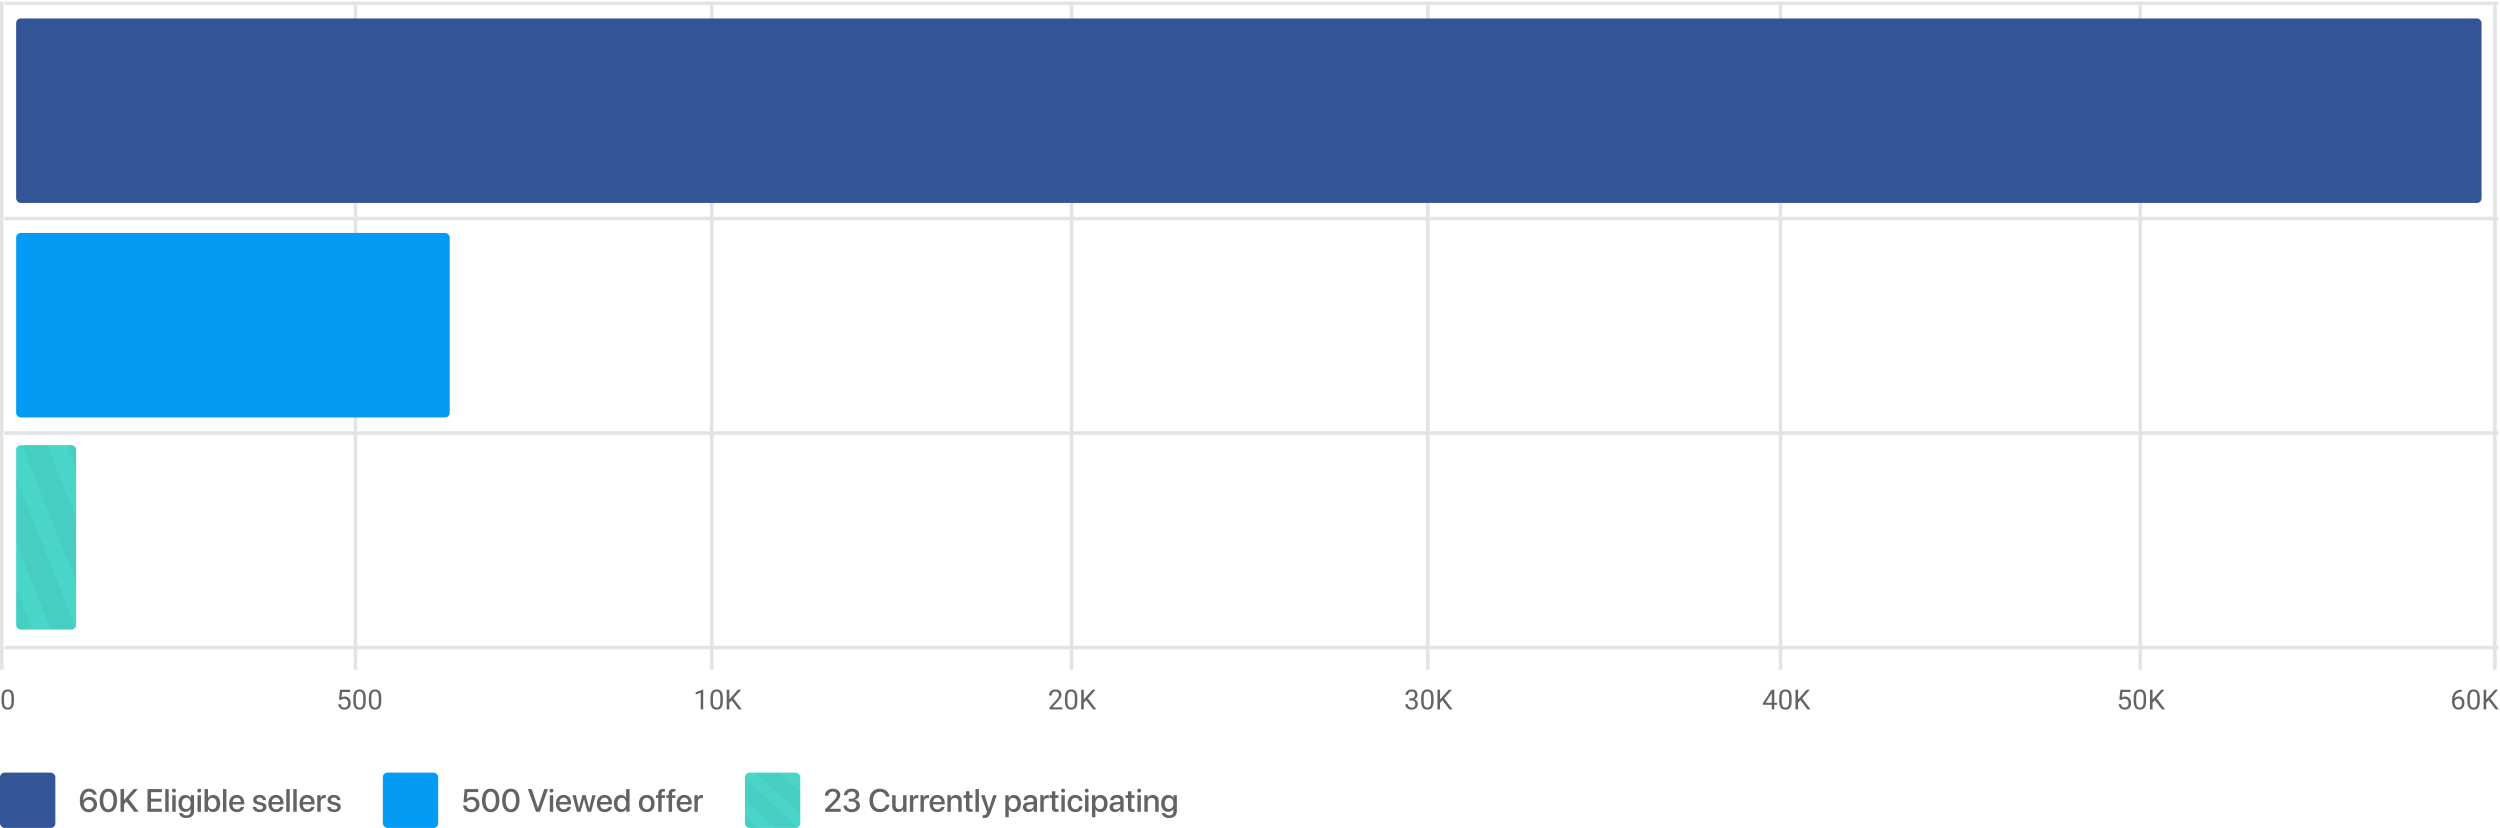 <svg width="1084" height="359" viewBox="0 0 1084 359" fill="none" xmlns="http://www.w3.org/2000/svg">
<path opacity="0.76" d="M146.994 303.31L147.427 299.056H151.799V300.058H148.347L148.09 302.384C148.508 302.138 148.982 302.015 149.513 302.015C150.291 302.015 150.908 302.273 151.365 302.788C151.822 303.3 152.051 303.993 152.051 304.868C152.051 305.747 151.812 306.441 151.336 306.948C150.863 307.452 150.201 307.704 149.349 307.704C148.595 307.704 147.98 307.495 147.504 307.077C147.027 306.659 146.756 306.081 146.689 305.343H147.715C147.781 305.831 147.955 306.2 148.236 306.45C148.517 306.697 148.888 306.82 149.349 306.82C149.853 306.82 150.248 306.648 150.533 306.304C150.822 305.96 150.967 305.486 150.967 304.88C150.967 304.31 150.81 303.853 150.498 303.509C150.189 303.161 149.777 302.988 149.261 302.988C148.789 302.988 148.418 303.091 148.148 303.298L147.861 303.532L146.994 303.31ZM158.584 303.948C158.584 305.218 158.367 306.161 157.933 306.779C157.5 307.396 156.822 307.704 155.9 307.704C154.99 307.704 154.316 307.404 153.879 306.802C153.441 306.197 153.215 305.294 153.199 304.095V302.648C153.199 301.394 153.416 300.462 153.849 299.853C154.283 299.243 154.963 298.939 155.888 298.939C156.806 298.939 157.482 299.234 157.916 299.823C158.349 300.409 158.572 301.316 158.584 302.542V303.948ZM157.5 302.466C157.5 301.548 157.371 300.88 157.113 300.462C156.855 300.04 156.447 299.829 155.888 299.829C155.334 299.829 154.929 300.038 154.676 300.456C154.422 300.874 154.291 301.517 154.283 302.384V304.118C154.283 305.04 154.416 305.722 154.681 306.163C154.951 306.601 155.357 306.82 155.9 306.82C156.435 306.82 156.832 306.613 157.09 306.198C157.351 305.784 157.488 305.132 157.5 304.241V302.466ZM165.322 303.948C165.322 305.218 165.105 306.161 164.672 306.779C164.238 307.396 163.56 307.704 162.638 307.704C161.728 307.704 161.054 307.404 160.617 306.802C160.179 306.197 159.953 305.294 159.937 304.095V302.648C159.937 301.394 160.154 300.462 160.588 299.853C161.021 299.243 161.701 298.939 162.627 298.939C163.545 298.939 164.22 299.234 164.654 299.823C165.088 300.409 165.31 301.316 165.322 302.542V303.948ZM164.238 302.466C164.238 301.548 164.109 300.88 163.851 300.462C163.593 300.04 163.185 299.829 162.627 299.829C162.072 299.829 161.668 300.038 161.414 300.456C161.16 300.874 161.029 301.517 161.021 302.384V304.118C161.021 305.04 161.154 305.722 161.42 306.163C161.689 306.601 162.095 306.82 162.638 306.82C163.174 306.82 163.57 306.613 163.828 306.198C164.09 305.784 164.226 305.132 164.238 304.241V302.466Z" fill="#333333"/>
<path opacity="0.76" d="M304.91 307.587H303.82V300.363L301.634 301.165V300.181L304.74 299.015H304.91V307.587ZM313.435 303.948C313.435 305.218 313.218 306.161 312.785 306.779C312.351 307.396 311.673 307.704 310.751 307.704C309.841 307.704 309.167 307.404 308.73 306.802C308.292 306.197 308.066 305.294 308.05 304.095V302.648C308.05 301.394 308.267 300.462 308.701 299.853C309.134 299.243 309.814 298.939 310.74 298.939C311.658 298.939 312.333 299.234 312.767 299.823C313.201 300.409 313.423 301.316 313.435 302.542V303.948ZM312.351 302.466C312.351 301.548 312.222 300.88 311.964 300.462C311.707 300.04 311.298 299.829 310.74 299.829C310.185 299.829 309.781 300.038 309.527 300.456C309.273 300.874 309.142 301.517 309.134 302.384V304.118C309.134 305.04 309.267 305.722 309.533 306.163C309.802 306.601 310.208 306.82 310.751 306.82C311.287 306.82 311.683 306.613 311.941 306.198C312.203 305.784 312.339 305.132 312.351 304.241V302.466ZM317.273 303.62L316.23 304.704V307.587H315.105V299.056H316.23V303.275L320.021 299.056H321.38L318.023 302.823L321.644 307.587H320.296L317.273 303.62Z" fill="#333333"/>
<path opacity="0.76" d="M460.636 307.587H455.046V306.808L457.999 303.527C458.437 303.031 458.738 302.628 458.902 302.32C459.07 302.007 459.154 301.685 459.154 301.353C459.154 300.907 459.019 300.542 458.749 300.257C458.48 299.972 458.121 299.829 457.671 299.829C457.132 299.829 456.712 299.984 456.412 300.292C456.115 300.597 455.966 301.023 455.966 301.57H454.882C454.882 300.784 455.134 300.15 455.638 299.665C456.146 299.181 456.824 298.939 457.671 298.939C458.464 298.939 459.091 299.148 459.552 299.566C460.013 299.98 460.244 300.532 460.244 301.224C460.244 302.064 459.708 303.064 458.638 304.224L456.353 306.702H460.636V307.587ZM467.134 303.948C467.134 305.218 466.917 306.161 466.484 306.779C466.05 307.396 465.373 307.704 464.451 307.704C463.54 307.704 462.867 307.404 462.429 306.802C461.992 306.197 461.765 305.294 461.749 304.095V302.648C461.749 301.394 461.966 300.462 462.4 299.853C462.833 299.243 463.513 298.939 464.439 298.939C465.357 298.939 466.033 299.234 466.466 299.823C466.9 300.409 467.123 301.316 467.134 302.542V303.948ZM466.05 302.466C466.05 301.548 465.921 300.88 465.664 300.462C465.406 300.04 464.998 299.829 464.439 299.829C463.884 299.829 463.48 300.038 463.226 300.456C462.972 300.874 462.841 301.517 462.833 302.384V304.118C462.833 305.04 462.966 305.722 463.232 306.163C463.501 306.601 463.908 306.82 464.451 306.82C464.986 306.82 465.382 306.613 465.64 306.198C465.902 305.784 466.039 305.132 466.05 304.241V302.466ZM470.972 303.62L469.929 304.704V307.587H468.804V299.056H469.929V303.275L473.72 299.056H475.08L471.722 302.823L475.343 307.587H473.996L470.972 303.62Z" fill="#333333"/>
<path opacity="0.76" d="M611.094 302.794H611.909C612.42 302.786 612.823 302.652 613.116 302.39C613.409 302.128 613.555 301.775 613.555 301.329C613.555 300.329 613.057 299.829 612.061 299.829C611.592 299.829 611.217 299.964 610.936 300.234C610.659 300.499 610.52 300.853 610.52 301.294H609.436C609.436 300.618 609.682 300.058 610.174 299.613C610.67 299.163 611.299 298.939 612.061 298.939C612.866 298.939 613.496 299.152 613.953 299.577C614.41 300.003 614.639 300.595 614.639 301.353C614.639 301.724 614.518 302.083 614.276 302.431C614.037 302.779 613.711 303.038 613.297 303.21C613.766 303.359 614.127 303.605 614.381 303.948C614.639 304.292 614.768 304.712 614.768 305.208C614.768 305.974 614.518 306.581 614.018 307.031C613.518 307.48 612.868 307.704 612.067 307.704C611.266 307.704 610.614 307.488 610.11 307.054C609.61 306.62 609.36 306.048 609.36 305.337H610.45C610.45 305.786 610.596 306.146 610.889 306.415C611.182 306.685 611.575 306.82 612.067 306.82C612.59 306.82 612.991 306.683 613.268 306.409C613.545 306.136 613.684 305.743 613.684 305.232C613.684 304.736 613.532 304.355 613.227 304.089C612.922 303.823 612.483 303.687 611.909 303.679H611.094V302.794ZM621.606 303.948C621.606 305.218 621.389 306.161 620.955 306.779C620.522 307.396 619.844 307.704 618.922 307.704C618.012 307.704 617.338 307.404 616.901 306.802C616.463 306.197 616.237 305.294 616.221 304.095V302.648C616.221 301.394 616.438 300.462 616.871 299.853C617.305 299.243 617.985 298.939 618.91 298.939C619.828 298.939 620.504 299.234 620.938 299.823C621.371 300.409 621.594 301.316 621.606 302.542V303.948ZM620.522 302.466C620.522 301.548 620.393 300.88 620.135 300.462C619.877 300.04 619.469 299.829 618.91 299.829C618.356 299.829 617.952 300.038 617.698 300.456C617.444 300.874 617.313 301.517 617.305 302.384V304.118C617.305 305.04 617.438 305.722 617.703 306.163C617.973 306.601 618.379 306.82 618.922 306.82C619.457 306.82 619.854 306.613 620.112 306.198C620.373 305.784 620.51 305.132 620.522 304.241V302.466ZM625.444 303.62L624.401 304.704V307.587H623.276V299.056H624.401V303.275L628.192 299.056H629.551L626.194 302.823L629.815 307.587H628.467L625.444 303.62Z" fill="#333333"/>
<path opacity="0.76" d="M769.338 304.722H770.522V305.607H769.338V307.587H768.248V305.607H764.363V304.968L768.184 299.056H769.338V304.722ZM765.594 304.722H768.248V300.538L768.119 300.773L765.594 304.722ZM776.85 303.948C776.85 305.218 776.633 306.161 776.199 306.779C775.766 307.396 775.088 307.704 774.166 307.704C773.256 307.704 772.582 307.404 772.145 306.802C771.707 306.197 771.481 305.294 771.465 304.095V302.648C771.465 301.394 771.682 300.462 772.115 299.853C772.549 299.243 773.229 298.939 774.154 298.939C775.072 298.939 775.748 299.234 776.182 299.823C776.615 300.409 776.838 301.316 776.85 302.542V303.948ZM775.766 302.466C775.766 301.548 775.637 300.88 775.379 300.462C775.121 300.04 774.713 299.829 774.154 299.829C773.6 299.829 773.195 300.038 772.942 300.456C772.688 300.874 772.557 301.517 772.549 302.384V304.118C772.549 305.04 772.682 305.722 772.947 306.163C773.217 306.601 773.623 306.82 774.166 306.82C774.701 306.82 775.098 306.613 775.356 306.198C775.617 305.784 775.754 305.132 775.766 304.241V302.466ZM780.688 303.62L779.645 304.704V307.587H778.52V299.056H779.645V303.275L783.436 299.056H784.795L781.438 302.823L785.059 307.587H783.711L780.688 303.62Z" fill="#333333"/>
<path opacity="0.76" d="M918.959 303.31L919.393 299.056H923.764V300.058H920.313L920.055 302.384C920.473 302.138 920.947 302.015 921.479 302.015C922.256 302.015 922.873 302.273 923.33 302.788C923.787 303.3 924.016 303.993 924.016 304.868C924.016 305.747 923.777 306.441 923.301 306.948C922.828 307.452 922.166 307.704 921.315 307.704C920.561 307.704 919.945 307.495 919.469 307.077C918.992 306.659 918.721 306.081 918.654 305.343H919.68C919.746 305.831 919.92 306.2 920.201 306.45C920.483 306.697 920.854 306.82 921.315 306.82C921.818 306.82 922.213 306.648 922.498 306.304C922.787 305.96 922.932 305.486 922.932 304.88C922.932 304.31 922.775 303.853 922.463 303.509C922.154 303.161 921.742 302.988 921.227 302.988C920.754 302.988 920.383 303.091 920.113 303.298L919.826 303.532L918.959 303.31ZM930.549 303.948C930.549 305.218 930.332 306.161 929.899 306.779C929.465 307.396 928.787 307.704 927.865 307.704C926.955 307.704 926.281 307.404 925.844 306.802C925.406 306.197 925.18 305.294 925.164 304.095V302.648C925.164 301.394 925.381 300.462 925.815 299.853C926.248 299.243 926.928 298.939 927.854 298.939C928.772 298.939 929.447 299.234 929.881 299.823C930.315 300.409 930.537 301.316 930.549 302.542V303.948ZM929.465 302.466C929.465 301.548 929.336 300.88 929.078 300.462C928.82 300.04 928.412 299.829 927.854 299.829C927.299 299.829 926.895 300.038 926.641 300.456C926.387 300.874 926.256 301.517 926.248 302.384V304.118C926.248 305.04 926.381 305.722 926.647 306.163C926.916 306.601 927.322 306.82 927.865 306.82C928.4 306.82 928.797 306.613 929.055 306.198C929.316 305.784 929.453 305.132 929.465 304.241V302.466ZM934.387 303.62L933.344 304.704V307.587H932.219V299.056H933.344V303.275L937.135 299.056H938.494L935.137 302.823L938.758 307.587H937.41L934.387 303.62Z" fill="#333333"/>
<path opacity="0.76" d="M1067.39 299.05V299.97H1067.19C1066.35 299.986 1065.68 300.236 1065.18 300.72C1064.68 301.204 1064.39 301.886 1064.31 302.765C1064.76 302.249 1065.37 301.991 1066.15 301.991C1066.89 301.991 1067.49 302.253 1067.93 302.777C1068.37 303.3 1068.59 303.976 1068.59 304.804C1068.59 305.683 1068.35 306.386 1067.87 306.913C1067.4 307.441 1066.76 307.704 1065.95 307.704C1065.14 307.704 1064.47 307.392 1063.97 306.767C1063.46 306.138 1063.2 305.329 1063.2 304.341V303.925C1063.2 302.355 1063.54 301.156 1064.21 300.327C1064.88 299.495 1065.88 299.07 1067.2 299.05H1067.39ZM1065.97 302.894C1065.6 302.894 1065.26 303.005 1064.94 303.228C1064.63 303.45 1064.42 303.73 1064.29 304.066V304.464C1064.29 305.167 1064.45 305.734 1064.77 306.163C1065.09 306.593 1065.48 306.808 1065.95 306.808C1066.44 306.808 1066.82 306.628 1067.1 306.269C1067.38 305.909 1067.52 305.439 1067.52 304.857C1067.52 304.271 1067.38 303.798 1067.09 303.439C1066.81 303.075 1066.44 302.894 1065.97 302.894ZM1075.23 303.948C1075.23 305.218 1075.01 306.161 1074.58 306.779C1074.14 307.396 1073.47 307.704 1072.54 307.704C1071.63 307.704 1070.96 307.404 1070.52 306.802C1070.09 306.197 1069.86 305.294 1069.84 304.095V302.648C1069.84 301.394 1070.06 300.462 1070.49 299.853C1070.93 299.243 1071.61 298.939 1072.53 298.939C1073.45 298.939 1074.13 299.234 1074.56 299.823C1074.99 300.409 1075.22 301.316 1075.23 302.542V303.948ZM1074.14 302.466C1074.14 301.548 1074.01 300.88 1073.76 300.462C1073.5 300.04 1073.09 299.829 1072.53 299.829C1071.98 299.829 1071.57 300.038 1071.32 300.456C1071.07 300.874 1070.93 301.517 1070.93 302.384V304.118C1070.93 305.04 1071.06 305.722 1071.33 306.163C1071.59 306.601 1072 306.82 1072.54 306.82C1073.08 306.82 1073.48 306.613 1073.73 306.198C1074 305.784 1074.13 305.132 1074.14 304.241V302.466ZM1079.07 303.62L1078.02 304.704V307.587H1076.9V299.056H1078.02V303.275L1081.81 299.056H1083.17L1079.82 302.823L1083.44 307.587H1082.09L1079.07 303.62Z" fill="#333333"/>
<rect x="1.976" y="0.661" width="1081.3" height="1.541" fill="#E3E3E3"/>
<rect x="1.976" y="94" width="1081.3" height="1.541" fill="#E3E3E3"/>
<rect x="1.976" y="187" width="1081.3" height="1.541" fill="#E3E3E3"/>
<rect x="1.976" y="280" width="1081.3" height="1.541" fill="#E3E3E3"/>
<rect y="0.661" width="1.545" height="289.761" fill="#E3E3E3"/>
<rect x="927.26" y="2.202" width="1.545" height="288.22" fill="#E3E3E3"/>
<rect x="1081" y="2.202" width="1.545" height="288.22" fill="#E3E3E3"/>
<rect x="153.358" y="2.202" width="1.545" height="288.22" fill="#E3E3E3"/>
<rect x="307.829" y="2.202" width="1.545" height="288.22" fill="#E3E3E3"/>
<rect x="463.846" y="2.202" width="1.545" height="288.22" fill="#E3E3E3"/>
<rect x="618.317" y="2.202" width="1.545" height="288.22" fill="#E3E3E3"/>
<rect x="771.244" y="2.202" width="1.545" height="288.22" fill="#E3E3E3"/>
<path opacity="0.76" d="M6.059 303.948C6.059 305.218 5.842 306.161 5.408 306.779C4.975 307.396 4.297 307.704 3.375 307.704C2.465 307.704 1.791 307.404 1.354 306.802C0.916 306.197 0.689 305.294 0.674 304.095V302.648C0.674 301.394 0.891 300.462 1.324 299.853C1.758 299.243 2.438 298.939 3.363 298.939C4.281 298.939 4.957 299.234 5.391 299.823C5.824 300.409 6.047 301.316 6.059 302.542V303.948ZM4.975 302.466C4.975 301.548 4.846 300.88 4.588 300.462C4.33 300.04 3.922 299.829 3.363 299.829C2.809 299.829 2.404 300.038 2.15 300.456C1.896 300.874 1.766 301.517 1.758 302.384V304.118C1.758 305.04 1.891 305.722 2.156 306.163C2.426 306.601 2.832 306.82 3.375 306.82C3.91 306.82 4.307 306.613 4.564 306.198C4.826 305.784 4.963 305.132 4.975 304.241V302.466Z" fill="#333333"/>
<rect x="7" y="8" width="1069" height="80" rx="2" fill="#345498"/>
<rect x="7" y="101" width="188" height="80" rx="2" fill="#039BF4"/>
<g clip-path="url(#clip0)">
<rect opacity="0.95" x="7" y="193" width="194" height="80" rx="2" fill="#41D4C7"/>
<mask id="mask0" mask-type="alpha" maskUnits="userSpaceOnUse" x="7" y="193" width="194" height="80">
<rect opacity="0.1" x="7" y="193" width="194" height="80" rx="2" fill="#41D4C7"/>
</mask>
<g mask="url(#mask0)">
<rect width="11.776" height="95.521" transform="matrix(0.626 -0.78 0.366 0.931 -28 194.117)" fill="#23857D"/>
<rect width="11.776" height="95.521" transform="matrix(0.626 -0.78 0.366 0.931 -9 194.117)" fill="#23857D"/>
<rect width="11.776" height="95.521" transform="matrix(0.626 -0.78 0.366 0.931 10 194.117)" fill="#23857D"/>
<rect width="11.776" height="95.521" transform="matrix(0.626 -0.78 0.366 0.931 29 194.117)" fill="#23857D"/>
</g>
</g>
<g clip-path="url(#clip1)">
<rect opacity="0.95" x="323" y="335" width="179.077" height="24" rx="2" fill="#41D4C7"/>
<mask id="mask1" mask-type="alpha" maskUnits="userSpaceOnUse" x="323" y="335" width="180" height="24">
<rect opacity="0.1" x="323" y="335" width="179.077" height="24" rx="2" fill="#41D4C7"/>
</mask>
<g mask="url(#mask1)">
<rect width="7.477" height="44.067" transform="matrix(0.91 -0.414 0.733 0.68 290.692 333.258)" fill="#23857D"/>
<rect width="7.477" height="44.067" transform="matrix(0.91 -0.414 0.733 0.68 308.231 333.258)" fill="#23857D"/>
<rect width="7.477" height="44.067" transform="matrix(0.91 -0.414 0.733 0.68 325.769 333.258)" fill="#23857D"/>
<rect width="7.477" height="44.067" transform="matrix(0.91 -0.414 0.733 0.68 343.308 333.258)" fill="#23857D"/>
</g>
</g>
<path opacity="0.76" d="M357.684 345.041H359.133C359.133 343.988 359.987 343.216 361.115 343.216C362.161 343.216 362.845 343.927 362.845 344.836C362.845 345.608 362.544 346.114 361.245 347.44L357.766 350.947V352H364.513V350.708H359.816V350.674L362.059 348.425C363.822 346.661 364.355 345.875 364.355 344.74C364.355 343.188 363.05 341.951 361.115 341.951C359.133 341.951 357.684 343.25 357.684 345.041ZM368.013 347.509H369.209C370.528 347.509 371.342 348.138 371.335 349.266C371.328 350.223 370.521 350.906 369.318 350.906C368.081 350.906 367.24 350.284 367.165 349.32H365.695C365.791 351.016 367.206 352.185 369.318 352.185C371.376 352.185 372.894 351.002 372.894 349.266C372.894 347.885 371.923 347.003 370.474 346.873V346.839C371.684 346.586 372.552 345.759 372.552 344.521C372.552 343.052 371.314 341.951 369.305 341.951C367.377 341.951 366.03 343.052 365.907 344.774H367.343C367.418 343.79 368.211 343.209 369.305 343.209C370.467 343.209 371.062 343.811 371.062 344.733C371.062 345.656 370.296 346.319 369.168 346.319H368.013V347.509ZM381.5 352.164C383.77 352.164 385.314 350.968 385.69 348.931H384.166C383.858 350.12 382.881 350.824 381.507 350.824C379.695 350.824 378.547 349.368 378.547 347.064C378.547 344.781 379.709 343.312 381.5 343.312C382.84 343.312 383.893 344.139 384.166 345.403H385.684C385.424 343.346 383.735 341.972 381.5 341.972C378.745 341.972 376.981 343.94 376.981 347.064C376.981 350.209 378.731 352.164 381.5 352.164ZM393.06 344.809H391.583V348.999C391.583 350.12 390.94 350.858 389.874 350.858C388.855 350.858 388.336 350.271 388.336 349.177V344.809H386.859V349.464C386.859 351.111 387.816 352.13 389.382 352.13C390.482 352.13 391.214 351.645 391.61 350.783H391.645V352H393.06V344.809ZM394.522 352H395.999V347.693C395.999 346.675 396.587 346.039 397.537 346.039C397.824 346.039 398.084 346.073 398.2 346.121V344.747C398.091 344.727 397.906 344.692 397.694 344.692C396.847 344.692 396.204 345.191 395.965 346.032H395.931V344.809H394.522V352ZM399.116 352H400.593V347.693C400.593 346.675 401.181 346.039 402.131 346.039C402.418 346.039 402.678 346.073 402.794 346.121V344.747C402.685 344.727 402.5 344.692 402.288 344.692C401.44 344.692 400.798 345.191 400.559 346.032H400.524V344.809H399.116V352ZM406.403 345.868C407.436 345.868 408.133 346.641 408.167 347.741H404.571C404.646 346.654 405.371 345.868 406.403 345.868ZM408.16 349.888C407.962 350.517 407.34 350.94 406.499 350.94C405.316 350.94 404.564 350.113 404.564 348.862V348.773H409.644V348.268C409.644 346.087 408.399 344.679 406.403 344.679C404.373 344.679 403.074 346.183 403.074 348.438C403.074 350.708 404.353 352.137 406.465 352.137C408.112 352.137 409.356 351.2 409.562 349.888H408.16ZM410.792 352H412.269V347.81C412.269 346.695 412.938 345.957 413.978 345.957C415.003 345.957 415.509 346.552 415.509 347.632V352H416.992V347.345C416.992 345.697 416.083 344.686 414.497 344.686C413.39 344.686 412.624 345.191 412.234 346.012H412.2V344.809H410.792V352ZM418.852 343.106V344.809H417.806V345.978H418.852V350.106C418.852 351.494 419.419 352.048 420.875 352.048C421.203 352.048 421.531 352.021 421.695 351.979V350.811C421.6 350.831 421.36 350.845 421.21 350.845C420.608 350.845 420.335 350.564 420.335 349.942V345.978H421.702V344.809H420.335V343.106H418.852ZM422.974 352H424.45V342.136H422.974V352ZM426.686 354.68C428.176 354.68 428.887 354.119 429.502 352.376L432.195 344.809H430.637L428.818 350.66H428.791L426.973 344.809H425.373L427.971 352.007C427.971 352.014 427.841 352.438 427.841 352.451C427.615 353.189 427.246 353.477 426.562 353.477C426.439 353.477 426.193 353.477 426.084 353.449V354.646C426.193 354.666 426.562 354.68 426.686 354.68ZM439.653 344.692C438.614 344.692 437.787 345.219 437.363 346.046H437.336V344.809H435.907V354.379H437.384V350.817H437.418C437.828 351.617 438.648 352.123 439.681 352.123C441.485 352.123 442.682 350.681 442.682 348.404C442.682 346.128 441.479 344.692 439.653 344.692ZM439.264 350.872C438.129 350.872 437.377 349.901 437.377 348.404C437.377 346.921 438.136 345.937 439.264 345.937C440.433 345.937 441.164 346.9 441.164 348.404C441.164 349.915 440.433 350.872 439.264 350.872ZM446.339 350.954C445.546 350.954 445.026 350.544 445.026 349.915C445.026 349.3 445.525 348.91 446.407 348.849L448.178 348.739V349.307C448.178 350.243 447.371 350.954 446.339 350.954ZM445.929 352.123C446.872 352.123 447.781 351.617 448.198 350.817H448.232V352H449.647V347.044C449.647 345.602 448.533 344.679 446.79 344.679C445.013 344.679 443.905 345.636 443.823 346.935H445.218C445.348 346.292 445.881 345.882 446.735 345.882C447.638 345.882 448.178 346.36 448.178 347.16V347.714L446.209 347.83C444.5 347.926 443.536 348.698 443.536 349.956C443.536 351.248 444.521 352.123 445.929 352.123ZM451.083 352H452.56V347.693C452.56 346.675 453.147 346.039 454.098 346.039C454.385 346.039 454.645 346.073 454.761 346.121V344.747C454.651 344.727 454.467 344.692 454.255 344.692C453.407 344.692 452.765 345.191 452.525 346.032H452.491V344.809H451.083V352ZM456.107 343.106V344.809H455.062V345.978H456.107V350.106C456.107 351.494 456.675 352.048 458.131 352.048C458.459 352.048 458.787 352.021 458.951 351.979V350.811C458.855 350.831 458.616 350.845 458.466 350.845C457.864 350.845 457.591 350.564 457.591 349.942V345.978H458.958V344.809H457.591V343.106H456.107ZM460.223 352H461.699V344.809H460.223V352ZM460.961 343.646C461.433 343.646 461.809 343.264 461.809 342.799C461.809 342.327 461.433 341.951 460.961 341.951C460.489 341.951 460.106 342.327 460.106 342.799C460.106 343.264 460.489 343.646 460.961 343.646ZM469.383 347.283C469.253 345.868 468.125 344.679 466.272 344.679C464.229 344.679 462.889 346.121 462.889 348.404C462.889 350.729 464.229 352.137 466.286 352.137C468.016 352.137 469.239 351.098 469.396 349.566H467.975C467.804 350.4 467.209 350.899 466.3 350.899C465.151 350.899 464.393 349.983 464.393 348.404C464.393 346.859 465.145 345.909 466.286 345.909C467.25 345.909 467.824 346.518 467.975 347.283H469.383ZM470.49 352H471.967V344.809H470.49V352ZM471.229 343.646C471.7 343.646 472.076 343.264 472.076 342.799C472.076 342.327 471.7 341.951 471.229 341.951C470.757 341.951 470.374 342.327 470.374 342.799C470.374 343.264 470.757 343.646 471.229 343.646ZM477.224 344.692C476.185 344.692 475.357 345.219 474.934 346.046H474.906V344.809H473.478V354.379H474.954V350.817H474.988C475.398 351.617 476.219 352.123 477.251 352.123C479.056 352.123 480.252 350.681 480.252 348.404C480.252 346.128 479.049 344.692 477.224 344.692ZM476.834 350.872C475.699 350.872 474.947 349.901 474.947 348.404C474.947 346.921 475.706 345.937 476.834 345.937C478.003 345.937 478.734 346.9 478.734 348.404C478.734 349.915 478.003 350.872 476.834 350.872ZM483.909 350.954C483.116 350.954 482.597 350.544 482.597 349.915C482.597 349.3 483.096 348.91 483.978 348.849L485.748 348.739V349.307C485.748 350.243 484.941 350.954 483.909 350.954ZM483.499 352.123C484.442 352.123 485.352 351.617 485.769 350.817H485.803V352H487.218V347.044C487.218 345.602 486.104 344.679 484.36 344.679C482.583 344.679 481.476 345.636 481.394 346.935H482.788C482.918 346.292 483.451 345.882 484.306 345.882C485.208 345.882 485.748 346.36 485.748 347.16V347.714L483.779 347.83C482.07 347.926 481.106 348.698 481.106 349.956C481.106 351.248 482.091 352.123 483.499 352.123ZM489.084 343.106V344.809H488.038V345.978H489.084V350.106C489.084 351.494 489.651 352.048 491.107 352.048C491.436 352.048 491.764 352.021 491.928 351.979V350.811C491.832 350.831 491.593 350.845 491.442 350.845C490.841 350.845 490.567 350.564 490.567 349.942V345.978H491.935V344.809H490.567V343.106H489.084ZM493.199 352H494.676V344.809H493.199V352ZM493.938 343.646C494.409 343.646 494.785 343.264 494.785 342.799C494.785 342.327 494.409 341.951 493.938 341.951C493.466 341.951 493.083 342.327 493.083 342.799C493.083 343.264 493.466 343.646 493.938 343.646ZM496.187 352H497.663V347.81C497.663 346.695 498.333 345.957 499.372 345.957C500.397 345.957 500.903 346.552 500.903 347.632V352H502.387V347.345C502.387 345.697 501.478 344.686 499.892 344.686C498.784 344.686 498.019 345.191 497.629 346.012H497.595V344.809H496.187V352ZM506.878 350.804C505.743 350.804 505.005 349.888 505.005 348.384C505.005 346.887 505.743 345.937 506.878 345.937C508.033 345.937 508.792 346.907 508.792 348.384C508.792 349.867 508.033 350.804 506.878 350.804ZM506.892 354.707C508.942 354.707 510.269 353.586 510.269 351.87V344.809H508.833V346.039H508.806C508.368 345.205 507.534 344.692 506.516 344.692C504.67 344.692 503.494 346.114 503.494 348.377C503.494 350.619 504.677 352.027 506.481 352.027C507.507 352.027 508.354 351.515 508.758 350.735H508.785V351.918C508.785 352.902 508.102 353.559 506.946 353.559C506.105 353.559 505.449 353.162 505.237 352.561H503.754C503.938 353.805 505.196 354.707 506.892 354.707Z" fill="#333333"/>
<rect x="166" y="335" width="24" height="24" rx="2" fill="#039BF4"/>
<path opacity="0.76" d="M204.293 352.185C206.426 352.185 207.916 350.783 207.916 348.767C207.916 346.88 206.556 345.513 204.669 345.513C203.698 345.513 202.878 345.889 202.434 346.552H202.399L202.7 343.428H207.342V342.136H201.463L200.978 347.823H202.317C202.734 347.099 203.438 346.723 204.32 346.723C205.551 346.723 206.419 347.591 206.419 348.808C206.419 350.038 205.558 350.906 204.307 350.906C203.206 350.906 202.372 350.236 202.263 349.259H200.8C200.889 350.981 202.324 352.185 204.293 352.185ZM212.77 352.185C215.142 352.185 216.536 350.195 216.536 347.051C216.536 343.927 215.128 341.951 212.77 341.951C210.411 341.951 208.989 343.934 208.989 347.058C208.989 350.202 210.391 352.185 212.77 352.185ZM212.77 350.899C211.341 350.899 210.541 349.443 210.541 347.058C210.541 344.706 211.361 343.236 212.77 343.236C214.178 343.236 214.991 344.699 214.991 347.058C214.991 349.45 214.191 350.899 212.77 350.899ZM221.506 352.185C223.878 352.185 225.272 350.195 225.272 347.051C225.272 343.927 223.864 341.951 221.506 341.951C219.147 341.951 217.726 343.934 217.726 347.058C217.726 350.202 219.127 352.185 221.506 352.185ZM221.506 350.899C220.077 350.899 219.277 349.443 219.277 347.058C219.277 344.706 220.098 343.236 221.506 343.236C222.914 343.236 223.728 344.699 223.728 347.058C223.728 349.45 222.928 350.899 221.506 350.899ZM234.084 352L237.604 342.136H235.971L233.277 350.277H233.236L230.55 342.136H228.889L232.409 352H234.084ZM238.391 352H239.867V344.809H238.391V352ZM239.129 343.646C239.601 343.646 239.977 343.264 239.977 342.799C239.977 342.327 239.601 341.951 239.129 341.951C238.657 341.951 238.274 342.327 238.274 342.799C238.274 343.264 238.657 343.646 239.129 343.646ZM244.386 345.868C245.418 345.868 246.115 346.641 246.149 347.741H242.554C242.629 346.654 243.354 345.868 244.386 345.868ZM246.143 349.888C245.944 350.517 245.322 350.94 244.481 350.94C243.299 350.94 242.547 350.113 242.547 348.862V348.773H247.626V348.268C247.626 346.087 246.382 344.679 244.386 344.679C242.355 344.679 241.057 346.183 241.057 348.438C241.057 350.708 242.335 352.137 244.447 352.137C246.095 352.137 247.339 351.2 247.544 349.888H246.143ZM258.263 344.809H256.8L255.487 350.469H255.453L253.949 344.809H252.527L251.03 350.469H251.003L249.69 344.809H248.214L250.189 352H251.714L253.211 346.613H253.245L254.756 352H256.294L258.263 344.809ZM262.132 345.868C263.164 345.868 263.861 346.641 263.896 347.741H260.3C260.375 346.654 261.1 345.868 262.132 345.868ZM263.889 349.888C263.69 350.517 263.068 350.94 262.228 350.94C261.045 350.94 260.293 350.113 260.293 348.862V348.773H265.372V348.268C265.372 346.087 264.128 344.679 262.132 344.679C260.102 344.679 258.803 346.183 258.803 348.438C258.803 350.708 260.081 352.137 262.193 352.137C263.841 352.137 265.085 351.2 265.29 349.888H263.889ZM269.221 352.123C270.267 352.123 271.087 351.597 271.511 350.776H271.538V352H272.974V342.136H271.49V346.005H271.463C271.06 345.212 270.239 344.692 269.207 344.692C267.402 344.692 266.199 346.135 266.199 348.404C266.199 350.674 267.402 352.123 269.221 352.123ZM269.61 345.937C270.745 345.937 271.504 346.914 271.504 348.404C271.504 349.908 270.745 350.872 269.61 350.872C268.441 350.872 267.71 349.922 267.71 348.404C267.71 346.894 268.441 345.937 269.61 345.937ZM280.425 352.137C282.482 352.137 283.836 350.722 283.836 348.404C283.836 346.094 282.476 344.679 280.425 344.679C278.374 344.679 277.014 346.094 277.014 348.404C277.014 350.722 278.367 352.137 280.425 352.137ZM280.425 350.92C279.27 350.92 278.518 350.004 278.518 348.404C278.518 346.812 279.27 345.896 280.425 345.896C281.58 345.896 282.332 346.812 282.332 348.404C282.332 350.004 281.587 350.92 280.425 350.92ZM285.408 352H286.892V345.978H288.327V344.822H286.871V344.146C286.871 343.51 287.172 343.188 287.814 343.188C288.013 343.188 288.211 343.202 288.354 343.229V342.136C288.163 342.102 287.828 342.067 287.527 342.067C286.064 342.067 285.408 342.724 285.408 344.118V344.822H284.417V345.978H285.408V352ZM289.92 352H291.403V345.978H292.839V344.822H291.383V344.146C291.383 343.51 291.684 343.188 292.326 343.188C292.524 343.188 292.723 343.202 292.866 343.229V342.136C292.675 342.102 292.34 342.067 292.039 342.067C290.576 342.067 289.92 342.724 289.92 344.118V344.822H288.929V345.978H289.92V352ZM296.708 345.868C297.74 345.868 298.438 346.641 298.472 347.741H294.876C294.951 346.654 295.676 345.868 296.708 345.868ZM298.465 349.888C298.267 350.517 297.645 350.94 296.804 350.94C295.621 350.94 294.869 350.113 294.869 348.862V348.773H299.948V348.268C299.948 346.087 298.704 344.679 296.708 344.679C294.678 344.679 293.379 346.183 293.379 348.438C293.379 350.708 294.657 352.137 296.77 352.137C298.417 352.137 299.661 351.2 299.866 349.888H298.465ZM301.097 352H302.573V347.693C302.573 346.675 303.161 346.039 304.111 346.039C304.398 346.039 304.658 346.073 304.774 346.121V344.747C304.665 344.727 304.48 344.692 304.269 344.692C303.421 344.692 302.778 345.191 302.539 346.032H302.505V344.809H301.097V352Z" fill="#333333"/>
<rect y="335" width="24" height="24" rx="2" fill="#345498"/>
<path opacity="0.76" d="M38.477 352.191C40.562 352.191 42.08 350.756 42.08 348.773C42.08 346.907 40.72 345.526 38.833 345.526C37.493 345.526 36.495 346.224 36.099 347.119H36.071C36.092 344.665 36.953 343.229 38.519 343.229C39.462 343.229 40.145 343.708 40.412 344.528H41.95C41.656 342.977 40.296 341.944 38.532 341.944C36.065 341.944 34.602 343.899 34.602 347.201C34.602 350.776 36.468 352.191 38.477 352.191ZM38.457 350.899C37.288 350.899 36.372 349.97 36.372 348.794C36.372 347.625 37.268 346.771 38.477 346.771C39.688 346.771 40.556 347.632 40.556 348.828C40.556 349.983 39.626 350.899 38.457 350.899ZM46.988 352.185C49.36 352.185 50.755 350.195 50.755 347.051C50.755 343.927 49.347 341.951 46.988 341.951C44.63 341.951 43.208 343.934 43.208 347.058C43.208 350.202 44.609 352.185 46.988 352.185ZM46.988 350.899C45.56 350.899 44.76 349.443 44.76 347.058C44.76 344.706 45.58 343.236 46.988 343.236C48.397 343.236 49.21 344.699 49.21 347.058C49.21 349.45 48.41 350.899 46.988 350.899ZM53.79 352V348.712L54.802 347.557L58.22 352H60.12L55.882 346.504L59.792 342.136H57.974L53.852 346.832H53.79V342.136H52.259V352H53.79ZM70.21 350.674H65.48V347.611H69.957V346.34H65.48V343.455H70.21V342.136H63.948V352H70.21V350.674ZM71.659 352H73.136V342.136H71.659V352ZM74.701 352H76.178V344.809H74.701V352ZM75.439 343.646C75.911 343.646 76.287 343.264 76.287 342.799C76.287 342.327 75.911 341.951 75.439 341.951C74.968 341.951 74.585 342.327 74.585 342.799C74.585 343.264 74.968 343.646 75.439 343.646ZM80.751 350.804C79.616 350.804 78.878 349.888 78.878 348.384C78.878 346.887 79.616 345.937 80.751 345.937C81.906 345.937 82.665 346.907 82.665 348.384C82.665 349.867 81.906 350.804 80.751 350.804ZM80.765 354.707C82.815 354.707 84.142 353.586 84.142 351.87V344.809H82.706V346.039H82.679C82.241 345.205 81.407 344.692 80.389 344.692C78.543 344.692 77.367 346.114 77.367 348.377C77.367 350.619 78.55 352.027 80.355 352.027C81.38 352.027 82.228 351.515 82.631 350.735H82.658V351.918C82.658 352.902 81.975 353.559 80.819 353.559C79.978 353.559 79.322 353.162 79.11 352.561H77.627C77.811 353.805 79.069 354.707 80.765 354.707ZM85.652 352H87.129V344.809H85.652V352ZM86.391 343.646C86.862 343.646 87.238 343.264 87.238 342.799C87.238 342.327 86.862 341.951 86.391 341.951C85.919 341.951 85.536 342.327 85.536 342.799C85.536 343.264 85.919 343.646 86.391 343.646ZM92.468 352.123C94.293 352.123 95.469 350.688 95.469 348.404C95.469 346.128 94.286 344.692 92.475 344.692C91.456 344.692 90.636 345.198 90.205 346.032H90.171V342.136H88.694V352H90.13V350.776H90.157C90.602 351.61 91.415 352.123 92.468 352.123ZM92.071 345.937C93.233 345.937 93.951 346.894 93.951 348.404C93.951 349.929 93.233 350.872 92.071 350.872C90.95 350.872 90.164 349.901 90.164 348.404C90.164 346.921 90.95 345.937 92.071 345.937ZM96.679 352H98.155V342.136H96.679V352ZM102.681 345.868C103.713 345.868 104.41 346.641 104.444 347.741H100.849C100.924 346.654 101.648 345.868 102.681 345.868ZM104.438 349.888C104.239 350.517 103.617 350.94 102.776 350.94C101.594 350.94 100.842 350.113 100.842 348.862V348.773H105.921V348.268C105.921 346.087 104.677 344.679 102.681 344.679C100.65 344.679 99.352 346.183 99.352 348.438C99.352 350.708 100.63 352.137 102.742 352.137C104.39 352.137 105.634 351.2 105.839 349.888H104.438ZM109.783 346.846C109.783 347.892 110.46 348.548 111.827 348.862L112.996 349.136C113.782 349.313 114.049 349.587 114.049 350.052C114.049 350.64 113.502 351.009 112.613 351.009C111.711 351.009 111.198 350.64 111.062 349.888H109.599C109.735 351.255 110.815 352.137 112.613 352.137C114.309 352.137 115.532 351.234 115.532 349.922C115.532 348.883 114.972 348.309 113.502 347.967L112.333 347.7C111.554 347.522 111.226 347.215 111.226 346.764C111.226 346.189 111.759 345.8 112.559 345.8C113.386 345.8 113.898 346.237 113.98 346.935H115.368C115.32 345.608 114.233 344.679 112.559 344.679C110.904 344.679 109.783 345.561 109.783 346.846ZM119.688 345.868C120.721 345.868 121.418 346.641 121.452 347.741H117.856C117.932 346.654 118.656 345.868 119.688 345.868ZM121.445 349.888C121.247 350.517 120.625 350.94 119.784 350.94C118.602 350.94 117.85 350.113 117.85 348.862V348.773H122.929V348.268C122.929 346.087 121.685 344.679 119.688 344.679C117.658 344.679 116.359 346.183 116.359 348.438C116.359 350.708 117.638 352.137 119.75 352.137C121.397 352.137 122.642 351.2 122.847 349.888H121.445ZM124.132 352H125.608V342.136H124.132V352ZM127.181 352H128.657V342.136H127.181V352ZM133.183 345.868C134.215 345.868 134.912 346.641 134.946 347.741H131.351C131.426 346.654 132.15 345.868 133.183 345.868ZM134.939 349.888C134.741 350.517 134.119 350.94 133.278 350.94C132.096 350.94 131.344 350.113 131.344 348.862V348.773H136.423V348.268C136.423 346.087 135.179 344.679 133.183 344.679C131.152 344.679 129.854 346.183 129.854 348.438C129.854 350.708 131.132 352.137 133.244 352.137C134.892 352.137 136.136 351.2 136.341 349.888H134.939ZM137.571 352H139.048V347.693C139.048 346.675 139.636 346.039 140.586 346.039C140.873 346.039 141.133 346.073 141.249 346.121V344.747C141.14 344.727 140.955 344.692 140.743 344.692C139.896 344.692 139.253 345.191 139.014 346.032H138.979V344.809H137.571V352ZM142.035 346.846C142.035 347.892 142.712 348.548 144.079 348.862L145.248 349.136C146.034 349.313 146.301 349.587 146.301 350.052C146.301 350.64 145.754 351.009 144.865 351.009C143.963 351.009 143.45 350.64 143.313 349.888H141.851C141.987 351.255 143.067 352.137 144.865 352.137C146.561 352.137 147.784 351.234 147.784 349.922C147.784 348.883 147.224 348.309 145.754 347.967L144.585 347.7C143.806 347.522 143.478 347.215 143.478 346.764C143.478 346.189 144.011 345.8 144.811 345.8C145.638 345.8 146.15 346.237 146.232 346.935H147.62C147.572 345.608 146.485 344.679 144.811 344.679C143.156 344.679 142.035 345.561 142.035 346.846Z" fill="#333333"/>
<defs>
<clipPath id="clip0">
<rect x="7" y="193" width="26" height="80" rx="2" fill="white"/>
</clipPath>
<clipPath id="clip1">
<rect x="323" y="335" width="24" height="24" rx="2" fill="white"/>
</clipPath>
</defs>
</svg>
